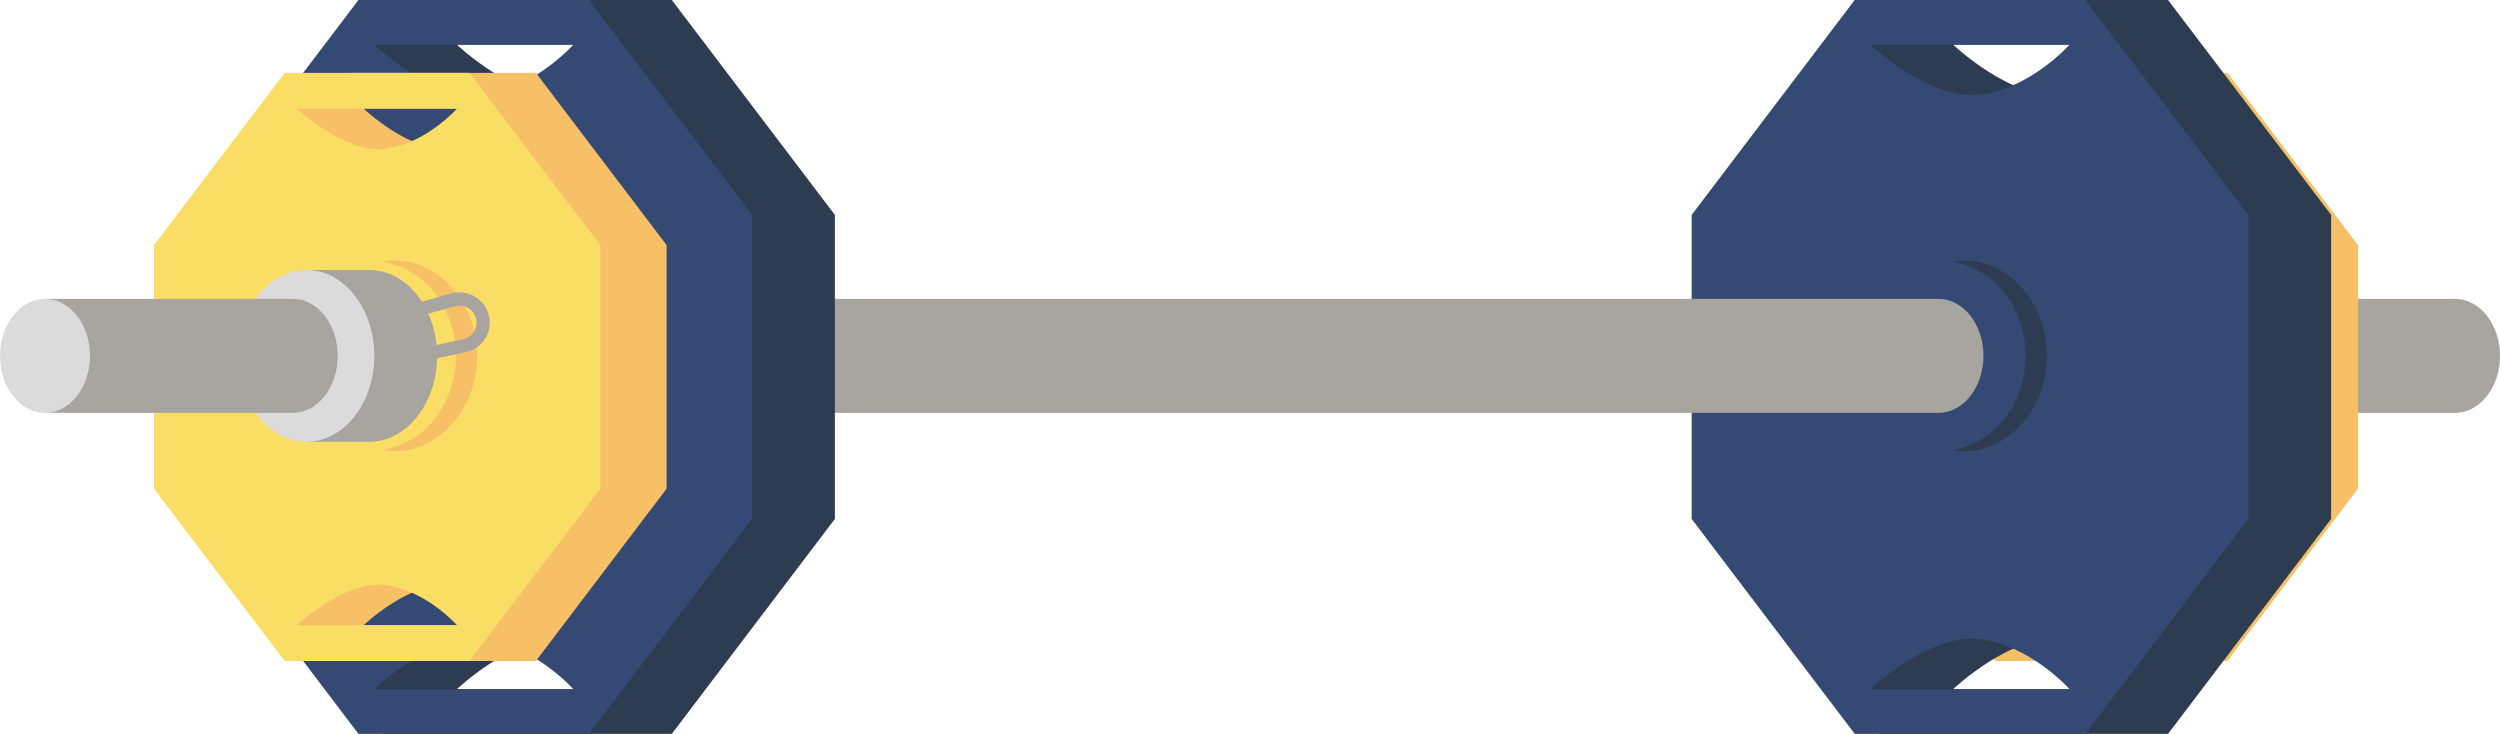 <svg id="_Слой_2" xmlns="http://www.w3.org/2000/svg" width="1080" height="317.02" viewBox="0 0 1080 317.02"><g id="Gym_elements03_491448900"><g id="Gym_elements03_491448900-2"><path d="M1060.57 129.12H953.53v49.23h107.04c10.73.0 19.43-11.02 19.43-24.62s-8.7-24.62-19.43-24.62z" fill="#a8a5a0"/><path d="M962.2 31.47h-79.84l-6.43 8.48-8.18-1.79h-13.75v19.48h8.51l-36.6 48.24v105.24l35.92 74.42h100.38l56.46-74.42V105.89l-56.46-74.42zm-26.83 15.46s7.7 15.35-9.83 17.33c-17.53 1.98-37.75-17.33-37.75-17.33h47.58zm-47.58 223.15s20.22-19.32 37.75-17.33c17.53 1.98 11.52 17.33 11.52 17.33H887.8z" fill="#f7bf66"/><g><path d="M936.6.0h-99.62l-8.03 10.58-10.21-2.23h-17.16v24.31h10.62l-45.66 60.19V224.17l44.82 92.85h125.25l70.44-92.85V92.85L936.6.0zm-33.48 19.29s9.6 19.16-12.27 21.63c-21.87 2.47-47.1-21.63-47.1-21.63h59.37zm-59.37 278.44s25.23-24.1 47.1-21.63c21.87 2.47 14.37 21.63 14.37 21.63h-61.47z" fill="#2e3c51"/><path d="M900.85.0h-99.62l-70.44 92.85V224.17l70.44 92.85h99.62l70.44-92.85V92.85L900.85.0zM808 297.73s25.23-24.1 47.1-21.63c21.87 2.47 38.97 21.63 38.97 21.63H808zm47.1-256.81c-21.87 2.47-47.1-21.63-47.1-21.63h86.07s-17.1 19.16-38.97 21.63z" fill="#344973"/></g><path d="M837.42 129.12H322.86v49.23H837.42c10.73.0 19.43-11.02 19.43-24.62s-8.7-24.62-19.43-24.62z" fill="#a8a5a0"/><g><path d="M290.22.0h-99.62l-8.03 10.58-10.21-2.23h-17.16v24.31h10.62l-45.66 60.19V224.17l44.82 92.85h125.25l70.44-92.85V92.85L290.22.0zm-33.48 19.29s9.6 19.16-12.27 21.63c-21.87 2.47-47.1-21.63-47.1-21.63h59.37zm-59.37 278.44s25.23-24.1 47.1-21.63c21.87 2.47 14.37 21.63 14.37 21.63h-61.47z" fill="#2e3c51"/><path d="M254.47.0h-99.62L84.4 92.85V224.17l70.44 92.85h99.62l70.44-92.85V92.85L254.47.0zm-92.85 297.73s25.23-24.1 47.1-21.63c21.87 2.47 38.97 21.63 38.97 21.63h-86.07zM208.72 40.92c-21.87 2.47-47.1-21.63-47.1-21.63h86.07s-17.1 19.16-38.97 21.63z" fill="#344973"/></g><g><path d="M231.51 31.47h-79.84l-6.43 8.48-8.18-1.79h-13.75v19.48h8.51l-36.6 48.24v105.24l35.92 74.42h100.38l56.46-74.42V105.89L231.51 31.47zm-26.83 15.46s7.7 15.35-9.83 17.33c-17.53 1.98-37.75-17.33-37.75-17.33h47.58zm-47.58 223.15s20.22-19.32 37.75-17.33c17.53 1.98 11.52 17.33 11.52 17.33h-49.26z" fill="#f7bf66"/><path d="M202.85 31.47H123.01l-56.46 74.42v105.24l56.46 74.42h79.84l56.46-74.42V105.89L202.85 31.47zm-74.41 238.61s20.22-19.32 37.75-17.33c17.53 1.98 31.24 17.33 31.24 17.33h-68.98zm37.75-205.81c-17.53 1.98-37.75-17.33-37.75-17.33h68.98s-13.71 15.35-31.24 17.33z" fill="#f9dd64"/></g><path d="M165.65 194.42c1.69-.38 3.36-.79 5.01-1.33 1.53-.53 3.35-1.23 5.3-2.24 1.94-1.01 4.01-2.33 6.05-3.99 2.04-1.65 4.06-3.64 5.88-5.97 1.85-2.31 3.48-4.97 4.87-7.84 4.88-10.86 5.61-22.84 1.82-34.14-.51-1.56-1.18-3.03-1.83-4.49-1.39-2.87-3.02-5.53-4.87-7.84-1.82-2.33-3.84-4.32-5.88-5.97-2.03-1.66-4.1-2.98-6.05-3.99-1.94-1.02-3.76-1.71-5.3-2.24-1.65-.54-3.32-.95-5.01-1.33 1.77-.3 3.5-.47 5.3-.49 1.71.02 3.82.19 6.2.73 2.38.53 5.02 1.45 7.73 2.86 1.42.74 2.75 1.6 4.08 2.48 1.35.96 2.69 2.04 3.97 3.25 2.59 2.41 4.96 5.34 6.97 8.66 8.37 14.11 8.35 32.27-.01 46.38-2 3.32-4.38 6.25-6.97 8.66-2.57 2.43-5.34 4.32-8.05 5.73-2.71 1.41-5.35 2.32-7.73 2.86-2.38.54-4.48.71-6.2.73-1.8-.02-3.53-.19-5.3-.48z" fill="#f7bf66"/><path d="M843.76 194.42c1.69-.38 3.36-.79 5.01-1.33 1.53-.53 3.35-1.23 5.3-2.24 1.94-1.01 4.01-2.33 6.05-3.99 2.04-1.65 4.06-3.64 5.88-5.97 1.85-2.31 3.48-4.97 4.87-7.84 4.88-10.86 5.61-22.84 1.82-34.14-.51-1.56-1.18-3.03-1.83-4.49-1.39-2.87-3.02-5.53-4.87-7.84-1.82-2.33-3.84-4.32-5.88-5.97-2.03-1.66-4.1-2.98-6.05-3.99-1.94-1.02-3.76-1.71-5.3-2.24-1.65-.54-3.32-.95-5.01-1.33 1.77-.3 3.5-.47 5.3-.49 1.71.02 3.82.19 6.2.73 2.38.53 5.02 1.45 7.73 2.86 1.42.74 2.75 1.6 4.08 2.48 1.35.96 2.69 2.04 3.97 3.25 2.59 2.41 4.96 5.34 6.97 8.66 8.37 14.11 8.35 32.27-.01 46.38-2 3.32-4.38 6.25-6.97 8.66-2.57 2.43-5.34 4.32-8.05 5.73-2.71 1.41-5.35 2.32-7.73 2.86-2.38.54-4.48.71-6.2.73-1.8-.02-3.53-.19-5.3-.48z" fill="#2e3c51"/><g><path d="M159.53 116.63h-27.14v74.22h27.14c16.18.0 29.29-16.61 29.29-37.11s-13.12-37.11-29.29-37.11z" fill="#a8a5a0"/><ellipse cx="132.39" cy="153.74" rx="29.29" ry="37.11" fill="#dbdbdb"/></g><g><path d="M126.48 129.12H19.43v49.23H126.48c10.73.0 19.43-11.02 19.43-24.62s-8.7-24.62-19.43-24.62z" fill="#a8a5a0"/><ellipse cx="19.43" cy="153.74" rx="19.43" ry="24.62" fill="#dbdbdb"/></g><path d="M186.1 155.36c-1.32.0-2.51-.92-2.8-2.26-.34-1.55.65-3.07 2.19-3.41l14.58-3.16c2-.43 3.67-1.64 4.73-3.39 1.05-1.75 1.33-3.8.77-5.76-1.09-3.87-5.13-6.14-9-5.07l-14.08 3.9c-1.53.42-3.1-.47-3.53-2-.42-1.53.47-3.1 2-3.53l14.08-3.9c6.9-1.91 14.1 2.14 16.05 9.04.97 3.45.47 7.2-1.37 10.27-1.85 3.08-4.92 5.28-8.42 6.04l-14.58 3.16c-.2.04-.41.07-.61.07z" fill="#a8a5a0"/></g></g></svg>